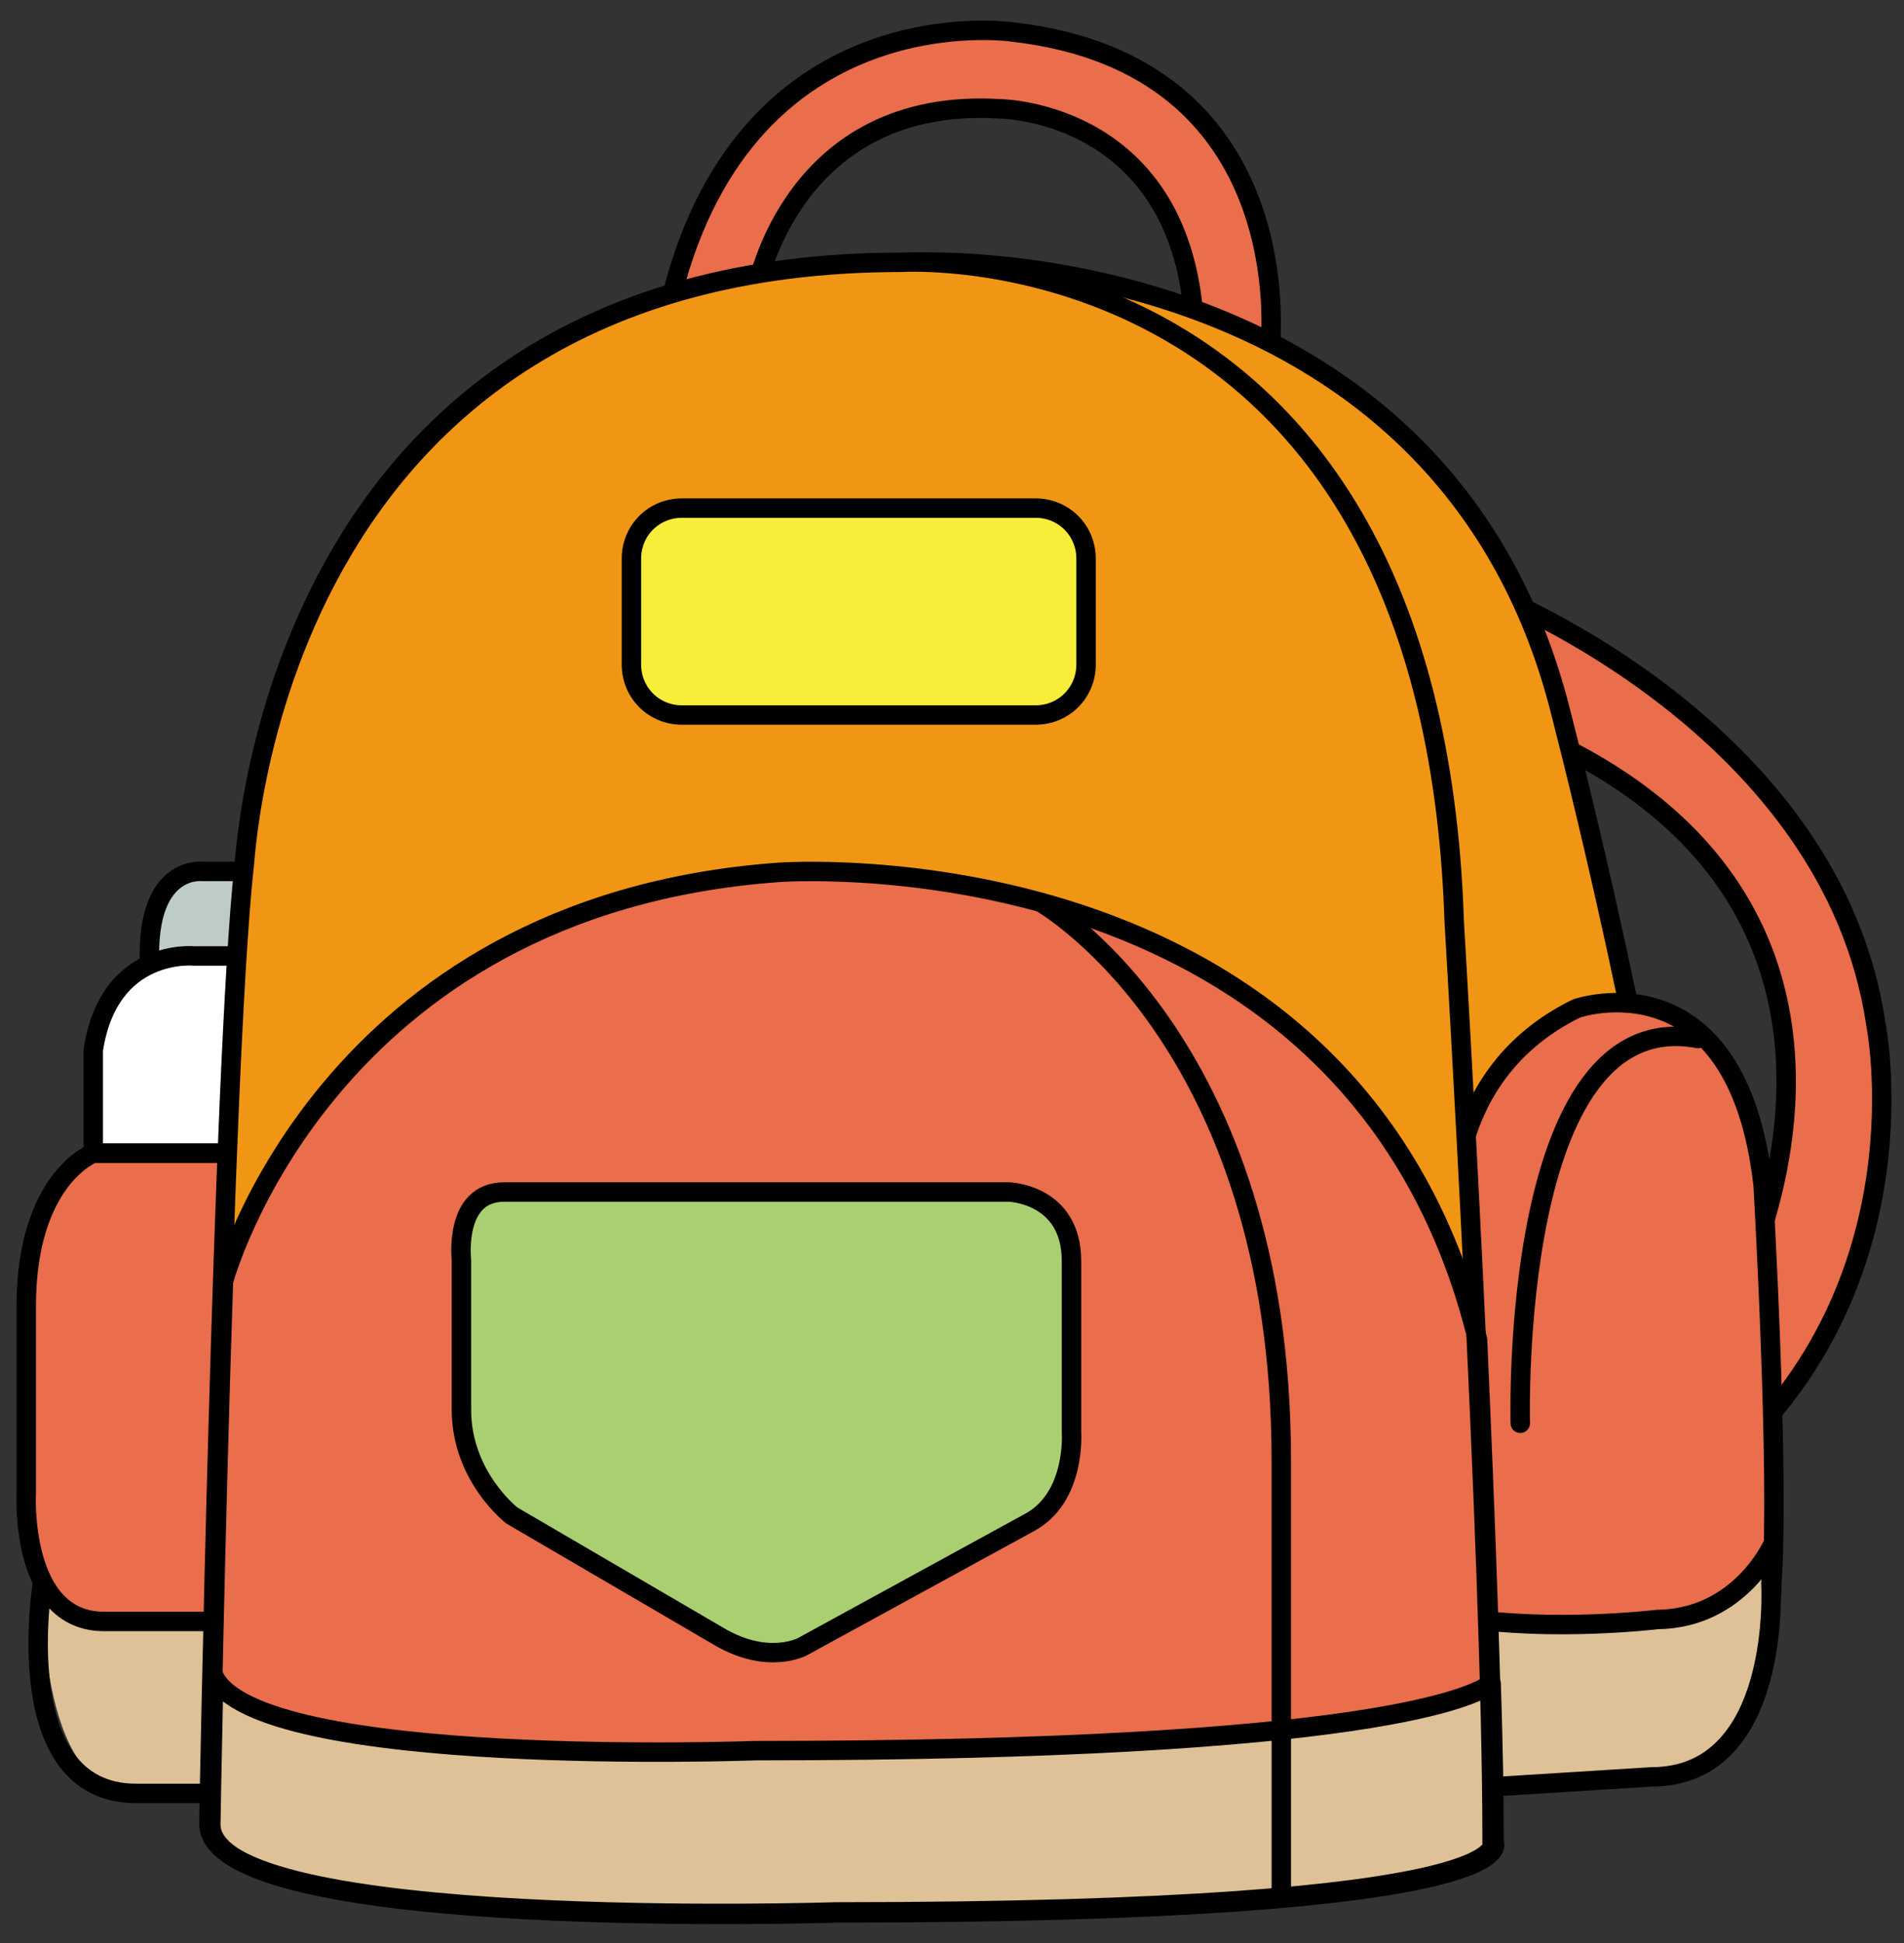 <?xml version="1.0" encoding="utf-8"?>
<!-- Generator: Adobe Illustrator 16.0.0, SVG Export Plug-In . SVG Version: 6.00 Build 0)  -->
<!DOCTYPE svg PUBLIC "-//W3C//DTD SVG 1.1//EN" "http://www.w3.org/Graphics/SVG/1.1/DTD/svg11.dtd">
<svg version="1.1" id="레이어_1" xmlns="http://www.w3.org/2000/svg" xmlns:xlink="http://www.w3.org/1999/xlink" x="0px"
	 y="0px" width="196px" height="200px" viewBox="0 0 196 200" style="enable-background:new 0 0 196 200;" xml:space="preserve">
<rect x="0" y="0" width="196" height="200" fill="#333333" stroke="none"/>
<style type="text/css">
<![CDATA[
	.st0{fill:#AACF71;}
	.st1{fill:none;stroke:#000000;stroke-width:2;stroke-linecap:round;stroke-linejoin:round;stroke-miterlimit:10;}
	.st2{fill:#EA6D4C;}
	.st3{fill:#BDCBC9;}
	.st4{fill:#F19614;}
	.st5{fill:#F8ED39;}
	.st6{fill:#FFFFFF;}
	.st7{fill:none;stroke:#000000;stroke-width:2;stroke-miterlimit:10;}
	.st8{fill:#DEC196;}
]]>
</style>
<path class="st2" d="M104.3,3.3c0,0-27.2-4.1-35.1,27l8.7-0.6c0,0,3.6-19.8,25-18.5c0,0,19.8,0.1,20.1,24l7.8,0.1
	C130.7,35.2,133.9,6.7,104.3,3.3z"/>
<path class="st7" d="M104.3,3.3c0,0-27.2-4.1-35.1,27l8.7-0.6c0,0,3.6-19.8,25-18.5c0,0,19.8,0.1,20.1,24l7.8,0.1
	C130.7,35.2,133.9,6.7,104.3,3.3z"/>
<path class="st2" d="M193.1,105.4c-4.5-30.5-39.4-44.2-39.4-44.2l2.8,13.7c43.1,17.9,22.4,57.9,22.4,57.9l-1.7,17.9
	C198.5,132.1,193.1,105.4,193.1,105.4z"/>
<path class="st7" d="M193.1,105.4c-4.5-30.5-39.4-44.2-39.4-44.2l2.8,13.7c43.1,17.9,22.4,57.9,22.4,57.9l-1.7,17.9
	C198.5,132.1,193.1,105.4,193.1,105.4z"/>
<path class="st4" d="M160.4,72.3C147.7,24.7,94.7,27,94.7,27l42.6,120.4l35.9-12.5C169.3,106.1,160.4,72.3,160.4,72.3z"/>
<path class="st7" d="M160.4,72.3C147.7,24.7,94.7,27,94.7,27l42.6,120.4l35.9-12.5C169.3,106.1,160.4,72.3,160.4,72.3z"/>
<path class="st2" d="M162.3,103.8c0,0,16.5-5.7,19.2,18.2c0,0,1.7,29.5,0.9,40.9c0,0,0,17.9-12.3,19.9l-19.2,1.2l-1-58.8
	C149.8,125.3,148.4,110.6,162.3,103.8z"/>
<path class="st7" d="M162.3,103.8c0,0,16.5-5.7,19.2,18.2c0,0,1.7,29.5,0.9,40.9c0,0,0,17.9-12.3,19.9l-19.2,1.2l-1-58.8
	C149.8,125.3,148.4,110.6,162.3,103.8z"/>
<g>
	<path class="st8" d="M170.6,166.7c0,0-10.8,1.3-20.1-0.2l0.3,17.6l19.2-1.2c12.3-2.1,12.3-19.9,12.3-19.9c0.1-1.2,0.1-2.5,0.2-4
		C182.5,158.9,179.2,166.6,170.6,166.7z"/>
</g>
<path class="st1" d="M156.5,146.5c0,0-1.2-43.3,18.3-39.6"/>
<g>
	<path class="st1" d="M170.6,166.7c0,0-10.8,1.3-20.1-0.2l0.3,17.6l19.2-1.2c13.5,0,12.3-19.9,12.3-19.9c0.1-1.2,0.1-2.5,0.2-4
		C182.5,158.9,179.2,166.6,170.6,166.7z"/>
</g>
<path class="st3" d="M20.8,89.7c0,0-5.2-0.9-5.2,11.9h12.1V89.7H20.8z"/>
<path class="st7" d="M20.8,89.7c0,0-6.7-0.8-5.2,11.9h12.1V89.7H20.8z"/>
<path class="st8" d="M12.9,160.3l-8.5,2.5c0,0-0.8,21.8,9.6,21.8h15v-22.3L12.9,160.3z"/>
<path class="st7" d="M12.9,160.3l-8.5,2.5c0,0-3.7,21.8,9.6,21.8h15v-22.3L12.9,160.3z"/>
<g>
	<path class="st6" d="M27.1,98.4H20c0,0-8.8-0.9-10.4,9.7v10.6h17.5V98.4z"/>
	<path class="st2" d="M9.6,118.7c0,0-6.9,2.6-6.9,15.8v19.2c0,0-0.7,13.2,8,13.2h16.5v-48.2H9.6z"/>
</g>
<g>
	<path class="st7" d="M27.1,98.4H20c0,0-8.8-0.9-10.4,9.7v10.6h17.5V98.4z"/>
	<path class="st7" d="M9.6,118.7c0,0-6.9,2.6-6.9,15.8v19.2c0,0-0.7,13.2,8,13.2h16.5v-48.2H9.6z"/>
</g>
<path class="st4" d="M92.8,27c0,0,54.6-3.6,56.9,67.9c0,0,3.9,65,3.9,94.6c0,0,4.9,7.3-67.6,7.3c0,0-64.5,2.1-64.5-9.1
	c0,0,1.4-77.5,3.6-98.3C25.3,89.4,27.1,27,92.8,27z"/>
<path class="st5" d="M111.8,68.4c0,2.9-2.3,5.2-5.2,5.2H70.2c-2.9,0-5.2-2.3-5.2-5.2V57.5c0-2.9,2.3-5.2,5.2-5.2h36.4
	c2.9,0,5.2,2.3,5.2,5.2V68.4z"/>
<path class="st7" d="M111.8,68.4c0,2.9-2.3,5.2-5.2,5.2H70.2c-2.9,0-5.2-2.3-5.2-5.2V57.5c0-2.9,2.3-5.2,5.2-5.2h36.4
	c2.9,0,5.2,2.3,5.2,5.2V68.4z"/>
<g>
	<path class="st2" d="M80.1,89.8C33.3,93.2,23,131.9,23,131.9c-0.9,27.1-1.4,55.8-1.4,55.8c0,11.2,64.5,9.1,64.5,9.1
		c72.5,0,67.6-7.3,67.6-7.3c0-13.2-0.8-33.3-1.6-51.6C139.2,85.3,80.1,89.8,80.1,89.8z"/>
</g>
<g>
	<path class="st7" d="M80.1,89.8C33.3,93.2,23,131.9,23,131.9c-0.9,27.1-1.4,55.8-1.4,55.8c0,11.2,64.5,9.1,64.5,9.1
		c72.5,0,67.6-7.3,67.6-7.3c0-13.2-0.8-33.3-1.6-51.6C139.2,85.3,80.1,89.8,80.1,89.8z"/>
</g>
<g>
	<path class="st8" d="M77.8,180.2c0,0-51.4,1.9-55.8-7.7c-0.2,9.2-0.3,15.3-0.3,15.3c0,11.2,64.5,9.1,64.5,9.1
		c72.5,0,67.6-7.3,67.6-7.3c0-4.7-0.1-10.3-0.3-16.3C151.9,174.5,141.6,180.2,77.8,180.2z"/>
</g>
<g>
	<path class="st1" d="M77.8,180.2c0,0-51.4,1.9-55.8-7.7c-0.2,9.2-0.3,15.3-0.3,15.3c0,11.2,64.5,9.1,64.5,9.1
		c72.5,0,67.6-7.3,67.6-7.3c0-4.7-0.1-10.3-0.3-16.3C151.9,174.5,141.6,180.2,77.8,180.2z"/>
</g>
<path class="st7" d="M107,92.8c0,0,24.9,13.9,24.9,57.6v44.2"/>
<path class="st0" d="M51.9,122.7h52c0,0,6.4,0.2,6.4,7.1v17.6c0,0,0.5,6.7-4.3,9.3l-23.4,12.8c0,0-3.5,1.9-8.5-1L52.7,156
	c0,0-5.2-4-5.2-10.9v-15.4C47.5,129.6,46.7,122.7,51.9,122.7z"/>
<path class="st7" d="M51.9,122.7h52c0,0,6.4,0.2,6.4,7.1v17.6c0,0,0.5,6.7-4.3,9.3l-23.4,12.8c0,0-3.5,1.9-8.5-1L52.7,156
	c0,0-5.2-4-5.2-10.9v-15.4C47.5,129.6,46.7,122.7,51.9,122.7z"/>
<path class="st7" d="M92.8,27c0,0,54.6-3.6,56.9,67.9c0,0,3.9,65,3.9,94.6c0,0,4.9,7.3-67.6,7.3c0,0-64.5,2.1-64.5-9.1
	c0,0,1.4-77.5,3.6-98.3C25.3,89.4,27.1,27,92.8,27z"/>
</svg>
